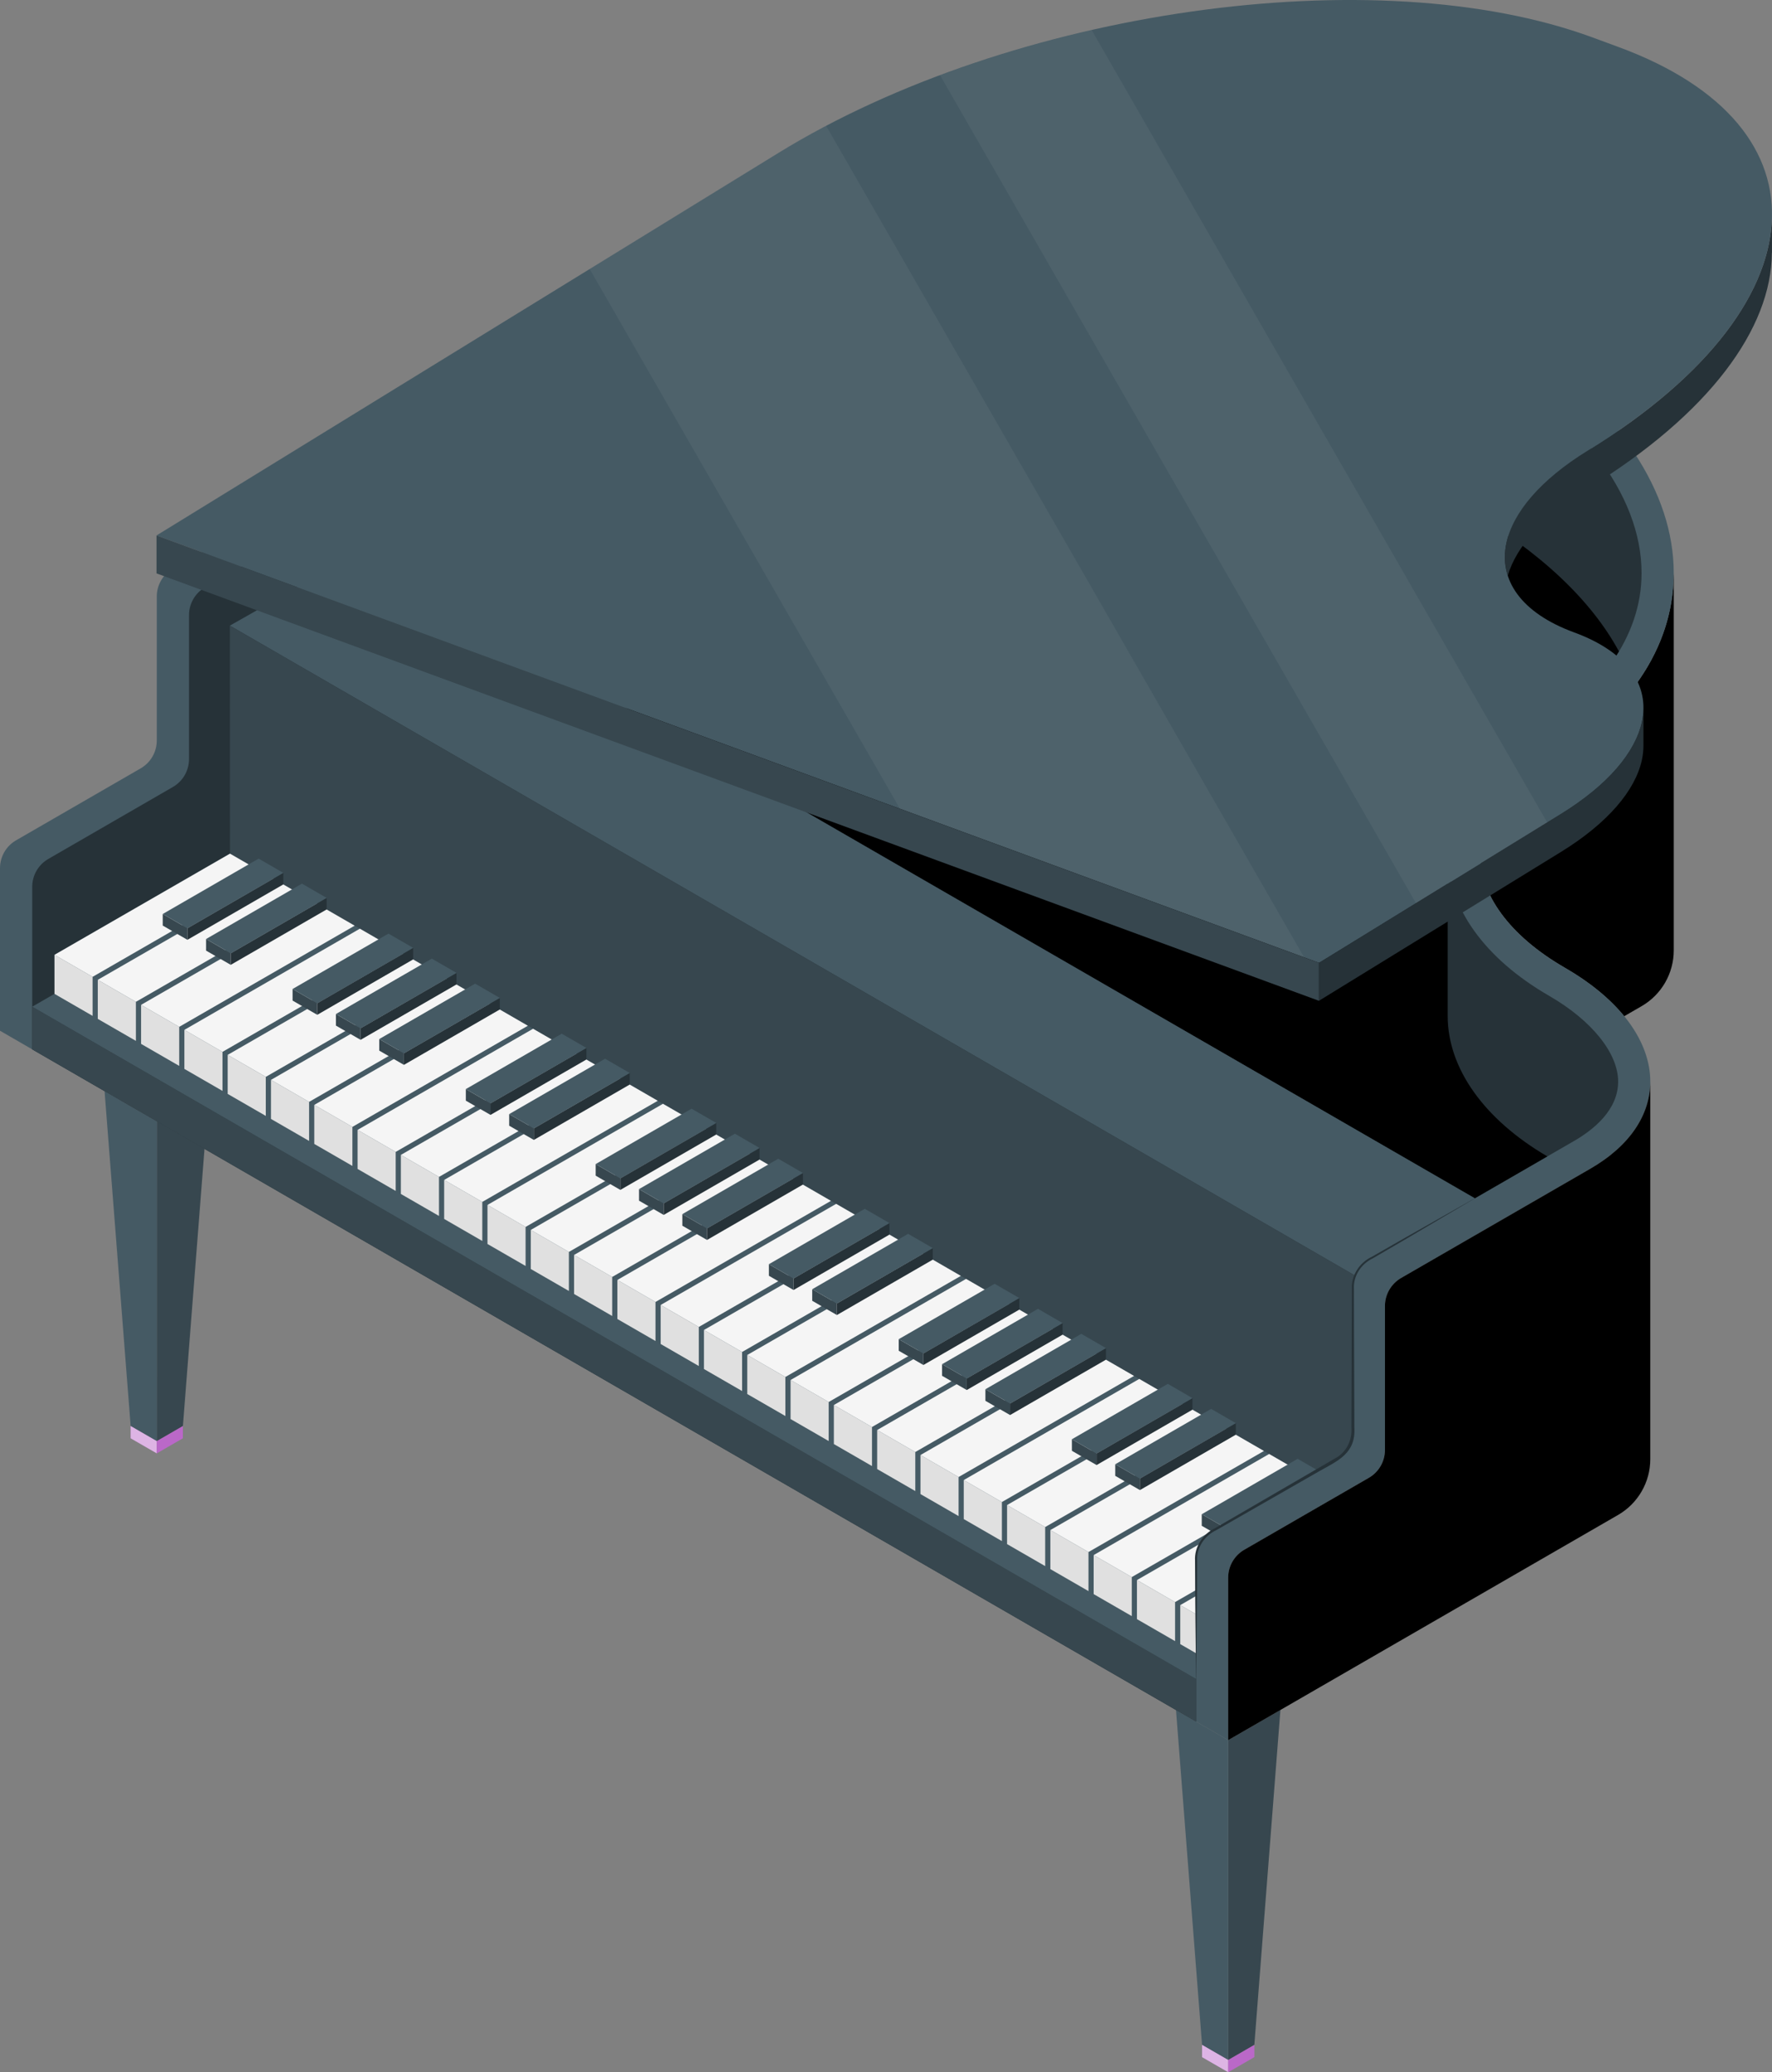 <svg viewBox="0 0 1274.75 1490.09" xmlns="http://www.w3.org/2000/svg" xmlns:xlink="http://www.w3.org/1999/xlink" id="Piano" overflow="hidden"><rect x="0" y="0" width="1274.75" height="1490.09" fill="#808080" stroke="none"/><defs></defs><g id="Piano-2"><g><path d="M112.78 1036.3 112.79 806.3 150.35 784.6 131.58 1025.45 112.78 1036.3Z" stroke-width="0" fill="#37474F"/><path d="M112.78 1036.3 112.79 806.3 75.22 784.6 93.99 1025.45 112.78 1036.3Z" stroke-width="0" fill="#455A64"/><path d="M93.99 1025.45C93.99 1025.94 93.99 1034.24 93.99 1034.24L112.79 1045.09 112.79 1036.3 93.99 1025.45Z" stroke-width="0" fill="#BA68C8"/><path d="M93.99 1025.45C93.99 1025.94 93.99 1034.24 93.99 1034.24L112.79 1045.09 112.79 1036.3 93.99 1025.45Z" stroke-width="0" fill="#FFFFFF" opacity="0.5"/><path d="M131.58 1025.45 131.58 1034.23 112.78 1045.09 112.78 1036.3 131.58 1025.45Z" stroke-width="0" fill="#BA68C8"/></g><g><path d="M883.55 1481.3 883.55 1251.3 921.11 1229.6 902.35 1470.45 883.55 1481.3Z" stroke-width="0" fill="#37474F"/><path d="M883.55 1481.3 883.55 1251.3 845.99 1229.6 864.75 1470.45 883.55 1481.3Z" stroke-width="0" fill="#455A64"/><path d="M864.75 1470.45C864.75 1470.94 864.75 1479.24 864.75 1479.24L883.55 1490.09 883.55 1481.3 864.75 1470.45Z" stroke-width="0" fill="#BA68C8"/><path d="M864.75 1470.45C864.75 1470.94 864.75 1479.24 864.75 1479.24L883.55 1490.09 883.55 1481.3 864.75 1470.45Z" stroke-width="0" fill="#FFFFFF" opacity="0.5"/><path d="M902.35 1470.45 902.35 1479.24 883.55 1490.09 883.55 1481.3 902.35 1470.45Z" stroke-width="0" fill="#BA68C8"/></g><g><path d="M1204.07 411.92 1204.07 683.44C1204.07 699.96 1195.23 715.28 1180.93 723.52L1168.43 730.74C1158.25 718.34 1144.04 706.49 1125.85 695.98 1085.31 672.61 1064.58 642.67 1064.58 614.25 1064.58 590.74 1078.83 568.25 1107.9 551.45 1171.77 514.56 1203.38 465.37 1203.98 413.72 1204.07 413.12 1204.07 412.52 1204.07 411.91Z" stroke-width="0"/><path d="M1125.88 695.97C1085.34 672.6 1064.61 642.66 1064.61 614.24 1064.61 590.73 1078.86 568.24 1107.93 551.44 1250.33 469.25 1232.47 325.59 1068.04 230.67L1048.3 219.26C883.87 124.29 635.11 114.02 492.71 196.21L124.36 408.9C117.2 413.03 112.79 420.67 112.79 428.94L112.79 532.46C112.79 540.73 108.38 548.36 101.22 552.5L11.57 604.26C4.41 608.39-7.10543e-15 616.03-7.10543e-15 624.3L-7.10543e-15 741.18 883.55 1251.3 883.55 1134.42C883.55 1126.15 887.96 1118.51 895.12 1114.38L984.76 1062.64C991.92 1058.51 996.33 1050.87 996.33 1042.6L996.33 939.06C996.33 930.79 1000.74 923.16 1007.9 919.02L1143.87 840.5C1172.93 823.75 1187.19 801.25 1187.19 777.74 1187.19 749.32 1166.41 719.33 1125.87 695.96Z" stroke-width="0" fill="#455A64"/><path d="M1114.33 716.02C1068.03 689.33 1041.47 652.23 1041.47 614.24 1041.47 581.28 1060.96 551.86 1096.36 531.4 1150.89 499.93 1180.92 457.57 1180.92 412.14 1180.92 355.21 1135.56 296.38 1056.46 250.71L1036.72 239.3C953.71 191.35 843.38 163.86 734.02 163.86 644.41 163.86 562.81 182.47 504.27 216.26L147.54 422.29C140.38 426.42 135.97 434.06 135.97 442.33L135.97 545.85C135.97 554.12 131.56 561.76 124.4 565.89L34.75 617.65C27.59 621.78 23.18 629.42 23.18 637.69L23.18 754.57 860.46 1237.98 860.46 1121.1C860.46 1112.83 864.87 1105.19 872.03 1101.06L961.67 1049.32C968.83 1045.19 973.24 1037.55 973.24 1029.28L973.24 925.73C973.24 917.47 977.65 909.83 984.8 905.69L1132.32 820.46C1146.8 812.12 1164.06 797.93 1164.06 777.75 1164.06 757.57 1145.47 733.97 1114.32 716.02Z" stroke-width="0" fill="#263238"/><path d="M1041.44 614.26 1041.44 730.51C1041.44 768.14 1067.59 804.93 1113.13 831.54L1060.97 861.67 324.38 436.4 504.27 332.5C562.81 298.72 644.41 280.11 734 280.11 843.36 280.11 953.69 307.6 1036.72 355.55L1056.43 366.93C1107.8 396.6 1144.92 431.81 1164.63 468.42 1150.51 491.98 1127.42 513.45 1096.37 531.41 1060.97 551.87 1041.44 581.3 1041.44 614.25Z" stroke-width="0"/><g><path d="M23.18 723.91 23.18 754.57 860.46 1237.98 860.46 1207.32 23.18 723.91Z" stroke-width="0" fill="#37474F"/><path d="M916.35 1075.48 872.01 1101.03C864.88 1105.2 860.44 1112.83 860.44 1121.12L860.44 1207.32C860.44 1207.32 23.19 723.89 23.19 723.89L23.19 723.89C23.19 723.89 165.41 641.88 165.41 641.88L165.46 641.88 916.35 1075.48Z" stroke-width="0" fill="#455A64"/><path d="M1060.97 861.67 984.79 905.68C980.21 908.36 976.74 912.44 974.84 917.25L165.37 449.87 257.33 397.71 1060.98 861.67Z" stroke-width="0" fill="#455A64"/><path d="M974.85 917.25C973.79 919.89 973.23 922.76 973.23 925.72L973.23 1029.29C973.23 1037.53 968.83 1045.16 961.66 1049.33L916.35 1075.43 165.46 641.89 165.37 449.88 974.85 917.26Z" stroke-width="0" fill="#37474F"/></g><g><path d="M916.35 1075.43C916.26 1075.38 916.16 1075.34 916.07 1075.34L916.35 1075.48 878.82 1097.09 872.02 1101.02C871.88 1101.11 871.79 1101.16 871.65 1101.25 868.09 1103.43 865.22 1106.48 863.27 1110.09 861.46 1113.42 860.45 1117.22 860.45 1121.1L860.45 1188.81 39.21 714.68 39.21 686.59 165.46 613.84 940.6 1061.46 916.35 1075.44Z" stroke-width="0" fill="#455A64"/><g><path d="M66.62 702.42 39.19 686.6 39.2 714.67 66.62 730.5 66.62 702.42Z" stroke-width="0" fill="#E0E0E0"/><path d="M97.76 720.4 70.34 704.58 70.34 732.66 97.77 748.48 97.76 720.4Z" stroke-width="0" fill="#E0E0E0"/><path d="M128.91 738.39 101.49 722.57 101.49 750.64 128.91 766.46 128.91 738.39Z" stroke-width="0" fill="#E0E0E0"/><path d="M160.06 756.37 132.64 740.55 132.64 768.63 160.06 784.45 160.06 756.37Z" stroke-width="0" fill="#E0E0E0"/><path d="M191.21 774.36 163.79 758.54 163.79 786.61 191.21 802.43 191.21 774.36Z" stroke-width="0" fill="#E0E0E0"/><path d="M222.36 792.34 194.94 776.52 194.94 804.6 222.36 820.42 222.36 792.34Z" stroke-width="0" fill="#E0E0E0"/><path d="M253.51 810.32 226.09 794.5 226.09 822.58 253.51 838.4 253.51 810.32Z" stroke-width="0" fill="#E0E0E0"/><path d="M284.66 828.31 257.23 812.49 257.24 840.56 284.66 856.38 284.66 828.31Z" stroke-width="0" fill="#E0E0E0"/><path d="M315.8 846.29 288.38 830.47 288.38 858.55 315.81 874.37 315.8 846.29Z" stroke-width="0" fill="#E0E0E0"/><path d="M346.95 864.28 319.53 848.46 319.53 876.53 346.95 892.35 346.95 864.28Z" stroke-width="0" fill="#E0E0E0"/><path d="M378.1 882.26 350.68 866.44 350.68 894.52 378.1 910.34 378.1 882.26Z" stroke-width="0" fill="#E0E0E0"/><path d="M409.25 900.24 381.83 884.42 381.83 912.5 409.25 928.32 409.25 900.24Z" stroke-width="0" fill="#E0E0E0"/><path d="M440.4 918.23 412.98 902.41 412.98 930.48 440.4 946.3 440.4 918.23Z" stroke-width="0" fill="#E0E0E0"/><path d="M471.55 936.21 444.13 920.39 444.13 948.47 471.55 964.29 471.55 936.21Z" stroke-width="0" fill="#E0E0E0"/><path d="M502.7 954.2 475.27 938.38 475.28 966.45 502.7 982.27 502.7 954.2Z" stroke-width="0" fill="#E0E0E0"/><path d="M533.84 972.18 506.42 956.36 506.42 984.44 533.85 1000.26 533.84 972.18Z" stroke-width="0" fill="#E0E0E0"/><path d="M564.99 990.17 537.57 974.34 537.57 1002.42 564.99 1018.24 564.99 990.17Z" stroke-width="0" fill="#E0E0E0"/><path d="M596.14 1008.15 568.72 992.33 568.72 1020.4 596.14 1036.23 596.14 1008.15Z" stroke-width="0" fill="#E0E0E0"/><path d="M627.29 1026.13 599.87 1010.31 599.87 1038.39 627.29 1054.21 627.29 1026.13Z" stroke-width="0" fill="#E0E0E0"/><path d="M658.44 1044.12 631.02 1028.3 631.02 1056.37 658.44 1072.19 658.44 1044.12Z" stroke-width="0" fill="#E0E0E0"/><path d="M689.59 1062.1 662.17 1046.28 662.17 1074.36 689.59 1090.18 689.59 1062.1Z" stroke-width="0" fill="#E0E0E0"/><path d="M720.74 1080.09 693.31 1064.27 693.32 1092.34 720.74 1108.16 720.74 1080.09Z" stroke-width="0" fill="#E0E0E0"/><path d="M751.88 1098.07 724.46 1082.25 724.46 1110.33 751.88 1126.15 751.88 1098.07Z" stroke-width="0" fill="#E0E0E0"/><path d="M783.03 1116.05 755.61 1100.23 755.61 1128.31 783.03 1144.13 783.03 1116.05Z" stroke-width="0" fill="#E0E0E0"/><path d="M814.18 1134.04 786.76 1118.22 786.76 1146.29 814.18 1162.11 814.18 1134.04Z" stroke-width="0" fill="#E0E0E0"/><path d="M845.33 1152.02 817.91 1136.2 817.91 1164.28 845.33 1180.1 845.33 1152.02Z" stroke-width="0" fill="#E0E0E0"/><path d="M860.44 1160.77 860.44 1188.82 849.06 1182.25 849.06 1154.2 860.44 1160.77Z" stroke-width="0" fill="#E0E0E0"/></g><g><path d="M165.44 613.84 39.19 686.6 66.62 702.42 192.85 629.67 165.44 613.84Z" stroke-width="0" fill="#F5F5F5"/><path d="M196.59 631.83 70.34 704.58 97.77 720.4 224 647.65 196.59 631.83Z" stroke-width="0" fill="#F5F5F5"/><path d="M227.74 649.82 101.49 722.57 128.91 738.39 255.14 665.64 227.74 649.82Z" stroke-width="0" fill="#F5F5F5"/><path d="M258.89 667.8 132.64 740.55 160.06 756.37 286.29 683.63 258.89 667.8Z" stroke-width="0" fill="#F5F5F5"/><path d="M290.04 685.79 163.79 758.54 191.21 774.35 317.44 701.61 290.04 685.79Z" stroke-width="0" fill="#F5F5F5"/><path d="M321.18 703.78 194.94 776.52 222.36 792.34 348.59 719.6 321.18 703.78Z" stroke-width="0" fill="#F5F5F5"/><path d="M352.33 721.76 226.09 794.5 253.51 810.32 379.74 737.59 352.33 721.76Z" stroke-width="0" fill="#F5F5F5"/><path d="M383.48 739.75 257.23 812.49 284.66 828.31 410.89 755.58 383.48 739.75Z" stroke-width="0" fill="#F5F5F5"/><path d="M414.63 757.74 288.38 830.47 315.81 846.29 442.04 773.56 414.63 757.74Z" stroke-width="0" fill="#F5F5F5"/><path d="M445.78 775.72 319.53 848.46 346.95 864.27 473.18 791.55 445.78 775.72Z" stroke-width="0" fill="#F5F5F5"/><path d="M476.93 793.71 350.68 866.44 378.1 882.26 504.33 809.54 476.93 793.71Z" stroke-width="0" fill="#F5F5F5"/><path d="M508.08 811.7 381.83 884.42 409.25 900.24 535.48 827.52 508.08 811.7Z" stroke-width="0" fill="#F5F5F5"/><path d="M539.22 829.68 412.98 902.41 440.4 918.23 566.63 845.51 539.22 829.68Z" stroke-width="0" fill="#F5F5F5"/><path d="M570.37 847.67 444.13 920.39 471.55 936.21 597.78 863.5 570.37 847.67Z" stroke-width="0" fill="#F5F5F5"/><path d="M601.52 865.66 475.27 938.38 502.7 954.19 628.93 881.48 601.52 865.66Z" stroke-width="0" fill="#F5F5F5"/><path d="M632.67 883.64 506.42 956.36 533.85 972.18 660.08 899.47 632.67 883.64Z" stroke-width="0" fill="#F5F5F5"/><path d="M663.82 901.63 537.57 974.34 564.99 990.16 691.22 917.46 663.82 901.63Z" stroke-width="0" fill="#F5F5F5"/><path d="M694.97 919.62 568.72 992.33 596.14 1008.15 722.37 935.44 694.97 919.62Z" stroke-width="0" fill="#F5F5F5"/><path d="M726.12 937.6 599.87 1010.31 627.29 1026.13 753.52 953.43 726.12 937.6Z" stroke-width="0" fill="#F5F5F5"/><path d="M757.26 955.59 631.02 1028.3 658.44 1044.12 784.67 971.42 757.26 955.59Z" stroke-width="0" fill="#F5F5F5"/><path d="M788.41 973.58 662.17 1046.28 689.59 1062.1 815.82 989.4 788.41 973.58Z" stroke-width="0" fill="#F5F5F5"/><path d="M819.56 991.56 693.31 1064.27 720.74 1080.08 846.97 1007.39 819.56 991.56Z" stroke-width="0" fill="#F5F5F5"/><path d="M850.71 1009.55 724.46 1082.25 751.88 1098.07 878.12 1025.38 850.71 1009.55Z" stroke-width="0" fill="#F5F5F5"/><path d="M881.86 1027.54 755.61 1100.23 783.03 1116.05 909.26 1043.36 881.86 1027.54Z" stroke-width="0" fill="#F5F5F5"/><path d="M913.01 1045.52 786.76 1118.22 814.18 1134.04 940.41 1061.35 913.01 1045.52Z" stroke-width="0" fill="#F5F5F5"/><path d="M863.27 1110.1C861.46 1113.43 860.45 1117.23 860.45 1121.11L860.45 1143.32 845.32 1152.02 817.92 1136.19 863.27 1110.09Z" stroke-width="0" fill="#F5F5F5"/><path d="M860.44 1147.63 860.44 1160.77 849.06 1154.2 860.44 1147.63Z" stroke-width="0" fill="#F5F5F5"/></g><g><g><path d="M134.82 667.48 117.07 657.24 117.07 665.56 134.82 675.8 134.82 667.48Z" stroke-width="0" fill="#37474F"/><path d="M134.82 667.48 203.79 627.65 203.79 635.98 134.82 675.8 134.82 667.48Z" stroke-width="0" fill="#263238"/><path d="M186.05 617.41 117.07 657.24 134.82 667.47 203.79 627.66 186.05 617.41Z" stroke-width="0" fill="#455A64"/></g><g><path d="M165.99 685.47 148.24 675.23 148.24 683.56 165.99 693.8 165.99 685.47Z" stroke-width="0" fill="#37474F"/><path d="M165.99 685.47 234.97 645.65 234.96 653.98 165.99 693.8 165.99 685.47Z" stroke-width="0" fill="#263238"/><path d="M217.23 635.41 148.24 675.23 165.99 685.47 234.96 645.65 217.23 635.41Z" stroke-width="0" fill="#455A64"/></g></g><g><g><path d="M228.23 721.4 210.48 711.16 210.48 719.49 228.23 729.73 228.23 721.4Z" stroke-width="0" fill="#37474F"/><path d="M228.23 721.4 297.2 681.58 297.2 689.9 228.23 729.73 228.23 721.4Z" stroke-width="0" fill="#263238"/><path d="M279.46 671.34 210.48 711.16 228.23 721.4 297.2 681.58 279.46 671.34Z" stroke-width="0" fill="#455A64"/></g><g><path d="M259.4 739.4 241.65 729.16 241.65 737.48 259.4 747.72 259.4 739.4Z" stroke-width="0" fill="#37474F"/><path d="M259.4 739.4 328.38 699.58 328.37 707.9 259.4 747.72 259.4 739.4Z" stroke-width="0" fill="#263238"/><path d="M310.64 689.33 241.65 729.16 259.4 739.39 328.38 699.58 310.64 689.33Z" stroke-width="0" fill="#455A64"/></g><g><path d="M290.58 757.39 272.83 747.15 272.83 755.48 290.58 765.72 290.58 757.39Z" stroke-width="0" fill="#37474F"/><path d="M290.58 757.39 359.55 717.57 359.55 725.9 290.58 765.72 290.58 757.39Z" stroke-width="0" fill="#263238"/><path d="M341.81 707.33 272.83 747.15 290.58 757.39 359.55 717.57 341.81 707.33Z" stroke-width="0" fill="#455A64"/></g></g><g><g><path d="M352.86 793.37 335.11 783.14 335.11 791.46 352.86 801.7 352.86 793.37Z" stroke-width="0" fill="#37474F"/><path d="M352.86 793.37 421.84 753.55 421.84 761.88 352.86 801.7 352.86 793.37Z" stroke-width="0" fill="#263238"/><path d="M404.1 743.31 335.11 783.14 352.86 793.37 421.84 753.56 404.1 743.31Z" stroke-width="0" fill="#455A64"/></g><g><path d="M384.04 811.37 366.29 801.13 366.29 809.46 384.04 819.7 384.04 811.37Z" stroke-width="0" fill="#37474F"/><path d="M384.04 811.37 453.01 771.55 453.01 779.88 384.04 819.7 384.04 811.37Z" stroke-width="0" fill="#263238"/><path d="M435.27 761.31 366.29 801.13 384.04 811.37 453.01 771.55 435.27 761.31Z" stroke-width="0" fill="#455A64"/></g></g><g><g><path d="M446.27 847.3 428.52 837.06 428.52 845.39 446.27 855.63 446.27 847.3Z" stroke-width="0" fill="#37474F"/><path d="M446.27 847.3 515.25 807.48 515.25 815.8 446.27 855.63 446.27 847.3Z" stroke-width="0" fill="#263238"/><path d="M497.51 797.24 428.52 837.06 446.27 847.3 515.25 807.48 497.51 797.24Z" stroke-width="0" fill="#455A64"/></g><g><path d="M477.45 865.3 459.7 855.06 459.7 863.38 477.45 873.62 477.45 865.3Z" stroke-width="0" fill="#37474F"/><path d="M477.45 865.3 546.42 825.48 546.42 833.8 477.45 873.62 477.45 865.3Z" stroke-width="0" fill="#263238"/><path d="M528.68 815.23 459.7 855.06 477.45 865.29 546.42 825.48 528.68 815.23Z" stroke-width="0" fill="#455A64"/></g><g><path d="M508.62 883.29 490.87 873.05 490.87 881.38 508.62 891.62 508.62 883.29Z" stroke-width="0" fill="#37474F"/><path d="M508.62 883.29 577.6 843.47 577.6 851.8 508.62 891.62 508.62 883.29Z" stroke-width="0" fill="#263238"/><path d="M559.86 833.23 490.87 873.05 508.62 883.29 577.6 843.47 559.86 833.23Z" stroke-width="0" fill="#455A64"/></g></g><g><g><path d="M570.87 919.29 553.13 909.05 553.13 917.38 570.87 927.62 570.87 919.29Z" stroke-width="0" fill="#37474F"/><path d="M570.88 919.29 639.85 879.47 639.85 887.79 570.87 927.62 570.88 919.29Z" stroke-width="0" fill="#263238"/><path d="M622.11 869.23 553.13 909.05 570.87 919.29 639.85 879.47 622.11 869.23Z" stroke-width="0" fill="#455A64"/></g><g><path d="M602.05 937.29 584.3 927.05 584.3 935.37 602.05 945.61 602.05 937.29Z" stroke-width="0" fill="#37474F"/><path d="M602.05 937.29 671.02 897.47 671.02 905.79 602.05 945.61 602.05 937.29Z" stroke-width="0" fill="#263238"/><path d="M653.29 887.22 584.3 927.05 602.05 937.28 671.02 897.47 653.29 887.22Z" stroke-width="0" fill="#455A64"/></g></g><g><g><path d="M664.29 973.21 646.54 962.97 646.54 971.3 664.29 981.54 664.29 973.21Z" stroke-width="0" fill="#37474F"/><path d="M664.29 973.21 733.26 933.39 733.26 941.72 664.29 981.54 664.29 973.21Z" stroke-width="0" fill="#263238"/><path d="M715.52 923.15 646.54 962.97 664.29 973.21 733.26 933.39 715.52 923.15Z" stroke-width="0" fill="#455A64"/></g><g><path d="M695.46 991.21 677.71 980.97 677.71 989.3 695.46 999.54 695.46 991.21Z" stroke-width="0" fill="#37474F"/><path d="M695.46 991.21 764.44 951.39 764.43 959.72 695.46 999.54 695.46 991.21Z" stroke-width="0" fill="#263238"/><path d="M746.7 941.15 677.71 980.97 695.46 991.21 764.43 951.39 746.7 941.15Z" stroke-width="0" fill="#455A64"/></g><g><path d="M726.63 1009.21 708.89 998.97 708.89 1007.29 726.63 1017.53 726.63 1009.21Z" stroke-width="0" fill="#37474F"/><path d="M726.64 1009.21 795.61 969.39 795.61 977.71 726.63 1017.53 726.64 1009.21Z" stroke-width="0" fill="#263238"/><path d="M777.87 959.14 708.89 998.97 726.63 1009.2 795.61 969.39 777.87 959.14Z" stroke-width="0" fill="#455A64"/></g></g><g><g><path d="M788.86 1045.17 771.11 1034.93 771.12 1043.25 788.86 1053.49 788.86 1045.17Z" stroke-width="0" fill="#37474F"/><path d="M788.86 1045.17 857.84 1005.35 857.84 1013.67 788.86 1053.49 788.86 1045.17Z" stroke-width="0" fill="#263238"/><path d="M840.1 995.1 771.11 1034.93 788.86 1045.16 857.84 1005.35 840.1 995.1Z" stroke-width="0" fill="#455A64"/></g><g><path d="M820.04 1063.16 802.29 1052.92 802.29 1061.25 820.04 1071.49 820.04 1063.16Z" stroke-width="0" fill="#37474F"/><path d="M820.04 1063.16 889.01 1023.34 889.01 1031.67 820.04 1071.49 820.04 1063.16Z" stroke-width="0" fill="#263238"/><path d="M871.27 1013.1 802.29 1052.92 820.04 1063.16 889.01 1023.34 871.27 1013.1Z" stroke-width="0" fill="#455A64"/></g></g><g><path d="M878.82 1097.09 872.02 1101.02C871.88 1101.11 871.79 1101.16 871.65 1101.25L864.52 1097.18 864.52 1088.85 878.82 1097.09Z" stroke-width="0" fill="#37474F"/><path d="M916.35 1075.43C916.26 1075.38 916.16 1075.34 916.07 1075.34L916.35 1075.48 878.82 1097.09 864.52 1088.85 933.52 1049 947.82 1057.28 916.35 1075.42Z" stroke-width="0" fill="#455A64"/></g></g><path d="M860.46 1207.32C860.12 1174.93 859.78 1155.79 859.7 1122.21 859.08 1112.35 865.44 1102.87 874.22 1098.79 890.53 1089.31 932.06 1065.19 947.81 1056.03L960.08 1048.91C968.49 1044.61 972.9 1035.67 972.17 1026.31 972.35 1000.54 972.34 953.18 972.49 927.01 971.85 917.2 978.18 907.71 986.96 903.69 986.96 903.69 1011.59 889.6 1011.59 889.6L1060.99 861.67 1012.13 890.52 987.63 904.82C979.12 908.89 973.4 917.5 974 927.01 973.96 953.46 974.33 1000.38 974.32 1026.31 975.46 1044.98 962.86 1050.18 948.95 1057.97 933.31 1066.92 891.25 1091 875.08 1100.25 866.54 1104.26 860.78 1112.69 861.22 1122.21 861.16 1155.79 860.8 1174.94 860.48 1207.32L860.48 1207.32Z" stroke-width="0" fill="#263238"/><path d="M1187.18 777.76 1187.18 1049.27C1187.18 1065.8 1178.36 1081.08 1164.04 1089.35L883.54 1251.3 883.54 1134.44C883.54 1126.16 887.98 1118.52 895.11 1114.4L984.75 1062.66C991.92 1058.5 996.32 1050.86 996.32 1042.62L996.32 939.05C996.32 930.81 1000.76 923.18 1007.89 919.01L1143.86 840.52C1172.92 823.77 1187.18 801.28 1187.18 777.76Z" stroke-width="0"/></g><g><path d="M1181.16 519.15C1176.44 540.95 1156.82 564.5 1122.57 585.52L948.84 692.38 948.84 719.64 1122.57 612.83C1156.82 591.82 1176.44 568.26 1181.16 546.42 1181.9 542.95 1182.27 539.52 1182.27 536.15L1182.27 509.17C1182.27 512.46 1181.9 515.79 1181.16 519.17Z" stroke-width="0" fill="#263238"/><path d="M1274.74 153.96 1274.74 181.77 1274.65 181.77C1274.37 236.15 1229.94 297.38 1142.29 351.25 1110.03 371.1 1090.73 393.18 1084.67 413.91 1082.26 406.41 1081.94 398.55 1083.7 390.4 1088.42 368.6 1108.04 345.05 1142.29 323.99 1230.22 269.89 1274.74 208.43 1274.74 153.96Z" stroke-width="0" fill="#263238"/><path d="M1132.41 454.75C1094.03 440.68 1078.01 416.79 1083.7 390.41 1088.41 368.59 1108.05 345.03 1142.28 323.97 1309.98 220.89 1319.77 90.91 1164.14 33.73L1145.46 26.85C989.84-30.37 727.71 6.87 560.02 109.95L112.61 385.03 948.84 692.36 1122.59 585.52C1156.81 564.5 1176.45 540.94 1181.16 519.12 1186.85 492.74 1170.79 468.81 1132.41 454.75Z" stroke-width="0" fill="#455A64"/><path d="M560.02 109.95 424.21 193.45 647.42 581.58 938.22 688.46 594.32 90.48C582.52 96.69 571.05 103.17 560.01 109.95ZM785.33 21.61C748.06 30.08 711.34 40.94 676.23 54.07L1018.63 649.45 1113.02 591.41 785.33 21.61Z" stroke-width="0" fill="#FFFFFF" opacity="0.05"/><path d="M112.61 385.03 112.61 412.32 948.84 719.66 948.84 692.36 112.61 385.03Z" stroke-width="0" fill="#37474F"/></g></g></svg>